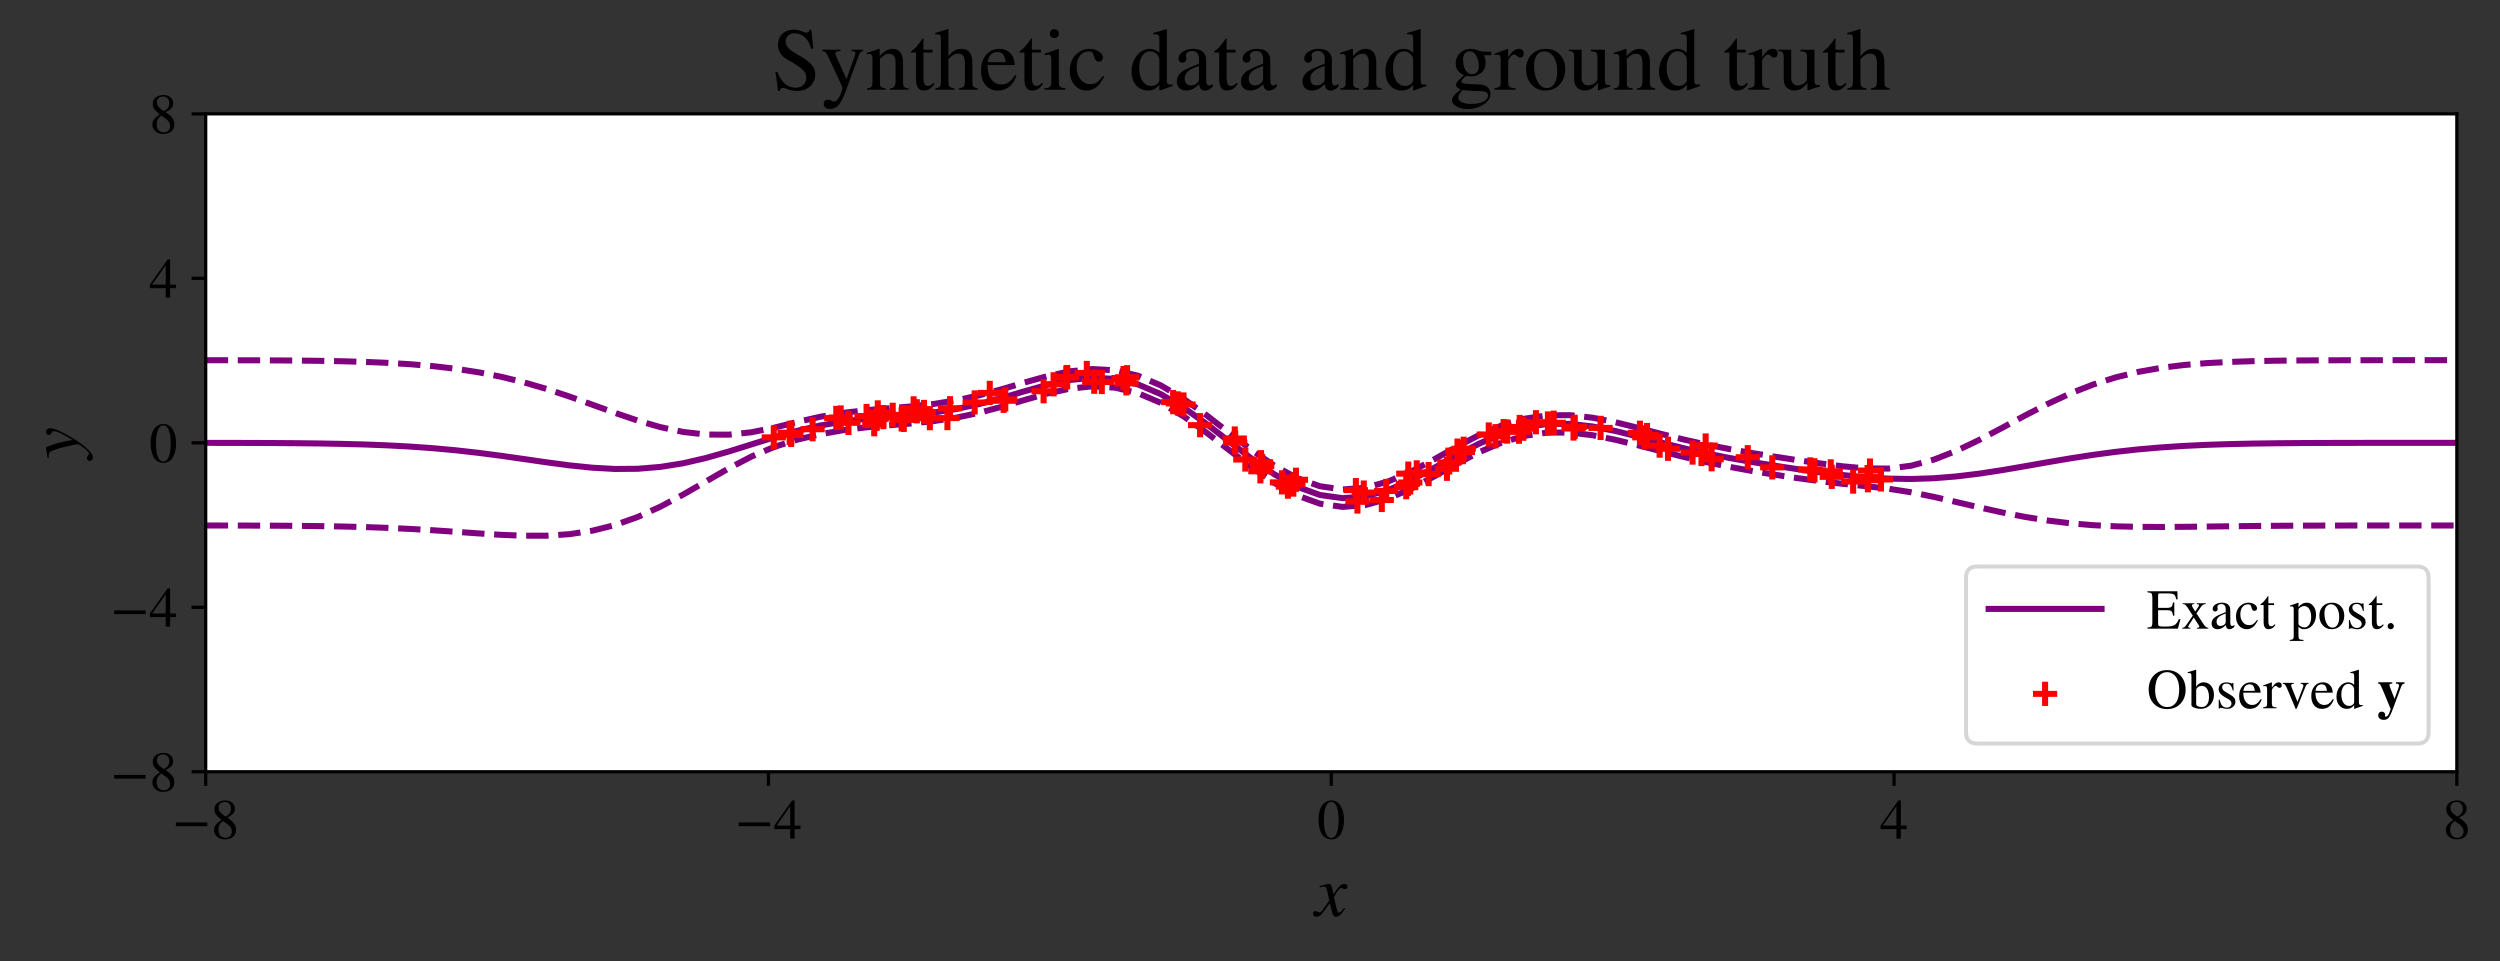 <?xml version="1.0" encoding="utf-8" standalone="no"?>
<!DOCTYPE svg PUBLIC "-//W3C//DTD SVG 1.1//EN"
  "http://www.w3.org/Graphics/SVG/1.1/DTD/svg11.dtd">
<!-- Created with matplotlib (https://matplotlib.org/) -->
<svg height="238.305pt" version="1.1" viewBox="0 0 619.69 238.305" width="619.69pt" xmlns="http://www.w3.org/2000/svg" xmlns:xlink="http://www.w3.org/1999/xlink">
 <rect x="0" y="0" width="619.69" height="238.305" fill="#333333" stroke="none"/>
 <defs>
  <style type="text/css">
*{stroke-linecap:butt;stroke-linejoin:round;}
  </style>
 </defs>
 <g id="figure_1">
  <g id="patch_1">
   <path d="M 0 238.305 
L 619.69 238.305 
L 619.69 0 
L 0 0 
z
" style="fill:none;"/>
  </g>
  <g id="axes_1">
   <g id="patch_2">
    <path d="M 50.99 191.305 
L 608.99 191.305 
L 608.99 28.225 
L 50.99 28.225 
z
" style="fill:#ffffff;"/>
   </g>
   <g id="matplotlib.axis_1">
    <g id="xtick_1">
     <g id="line2d_1">
      <defs>
       <path d="M 0 0 
L 0 3.5 
" id="mf3ac7c9569" style="stroke:#000000;stroke-width:0.8;"/>
      </defs>
      <g>
       <use style="stroke:#000000;stroke-width:0.8;" x="50.99" xlink:href="#mf3ac7c9569" y="191.305"/>
      </g>
     </g>
     <g id="text_1">
      <!-- −8 -->
      <defs>
       <path d="M 62.094 22 
L 6.406 22 
L 6.406 28.594 
L 62.094 28.594 
z
" id="STIXGeneral-Regular-8722"/>
       <path d="M 44.5 15.5 
Q 44.5 7.797 39.141 3.188 
Q 33.797 -1.406 24.797 -1.406 
Q 16.406 -1.406 11 3.188 
Q 5.594 7.797 5.594 14.906 
Q 5.594 20.203 8.188 23.953 
Q 10.797 27.703 18.594 33.203 
Q 11.094 39.406 8.641 43.203 
Q 6.203 47 6.203 52 
Q 6.203 59.094 11.641 63.344 
Q 17.094 67.594 25.594 67.594 
Q 32.906 67.594 37.656 63.438 
Q 42.406 59.297 42.406 53.297 
Q 42.406 47.797 39.547 44.5 
Q 36.703 41.203 29 37.094 
Q 38 31.094 41.25 26.391 
Q 44.5 21.703 44.5 15.5 
z
M 35.5 53.297 
Q 35.5 58.5 32.594 61.641 
Q 29.703 64.797 24.594 64.797 
Q 19.5 64.797 16.547 62.141 
Q 13.594 59.5 13.594 54.891 
Q 13.594 50.297 16.547 46.547 
Q 19.5 42.797 26.094 38.906 
Q 31.203 41.906 33.344 45.25 
Q 35.5 48.594 35.5 53.297 
z
M 27.094 27.203 
L 21.203 31.203 
Q 16.797 27.594 15 24.141 
Q 13.203 20.703 13.203 15.797 
Q 13.203 9 16.641 5.203 
Q 20.094 1.406 25.906 1.406 
Q 30.797 1.406 33.844 4.453 
Q 36.906 7.5 36.906 12.406 
Q 36.906 16.906 34.594 20.297 
Q 32.297 23.703 27.094 27.203 
z
" id="STIXGeneral-Regular-56"/>
      </defs>
      <g transform="translate(42.695 207.867)scale(0.14 -0.14)">
       <use xlink:href="#STIXGeneral-Regular-8722"/>
       <use x="68.5" xlink:href="#STIXGeneral-Regular-56"/>
      </g>
     </g>
    </g>
    <g id="xtick_2">
     <g id="line2d_2">
      <g>
       <use style="stroke:#000000;stroke-width:0.8;" x="190.49" xlink:href="#mf3ac7c9569" y="191.305"/>
      </g>
     </g>
     <g id="text_2">
      <!-- −4 -->
      <defs>
       <path d="M 47.297 16.703 
L 37 16.703 
L 37 0 
L 29.203 0 
L 29.203 16.703 
L 1.203 16.703 
L 1.203 23.094 
L 32.594 67.594 
L 37 67.594 
L 37 23.094 
L 47.297 23.094 
z
M 29.203 23.094 
L 29.203 57.406 
L 5.203 23.094 
z
" id="STIXGeneral-Regular-52"/>
      </defs>
      <g transform="translate(182.195 207.867)scale(0.14 -0.14)">
       <use xlink:href="#STIXGeneral-Regular-8722"/>
       <use x="68.5" xlink:href="#STIXGeneral-Regular-52"/>
      </g>
     </g>
    </g>
    <g id="xtick_3">
     <g id="line2d_3">
      <g>
       <use style="stroke:#000000;stroke-width:0.8;" x="329.99" xlink:href="#mf3ac7c9569" y="191.305"/>
      </g>
     </g>
     <g id="text_3">
      <!-- 0 -->
      <defs>
       <path d="M 47.594 33 
Q 47.594 26.297 46.297 20.344 
Q 45 14.406 42.453 9.406 
Q 39.906 4.406 35.406 1.5 
Q 30.906 -1.406 25 -1.406 
Q 18.906 -1.406 14.297 1.688 
Q 9.703 4.797 7.203 10 
Q 4.703 15.203 3.547 21.094 
Q 2.406 27 2.406 33.594 
Q 2.406 42.906 4.703 50.344 
Q 7 57.797 12.344 62.688 
Q 17.703 67.594 25.406 67.594 
Q 35.203 67.594 41.391 58 
Q 47.594 48.406 47.594 33 
z
M 38 32.5 
Q 38 48.297 34.641 56.641 
Q 31.297 65 24.797 65 
Q 18.594 65 15.297 56.594 
Q 12 48.203 12 32.906 
Q 12 17.5 15.297 9.344 
Q 18.594 1.203 25 1.203 
Q 31.297 1.203 34.641 9.344 
Q 38 17.5 38 32.5 
z
" id="STIXGeneral-Regular-48"/>
      </defs>
      <g transform="translate(326.49 207.867)scale(0.14 -0.14)">
       <use xlink:href="#STIXGeneral-Regular-48"/>
      </g>
     </g>
    </g>
    <g id="xtick_4">
     <g id="line2d_4">
      <g>
       <use style="stroke:#000000;stroke-width:0.8;" x="469.49" xlink:href="#mf3ac7c9569" y="191.305"/>
      </g>
     </g>
     <g id="text_4">
      <!-- 4 -->
      <g transform="translate(465.99 207.867)scale(0.14 -0.14)">
       <use xlink:href="#STIXGeneral-Regular-52"/>
      </g>
     </g>
    </g>
    <g id="xtick_5">
     <g id="line2d_5">
      <g>
       <use style="stroke:#000000;stroke-width:0.8;" x="608.99" xlink:href="#mf3ac7c9569" y="191.305"/>
      </g>
     </g>
     <g id="text_5">
      <!-- 8 -->
      <g transform="translate(605.49 207.867)scale(0.14 -0.14)">
       <use xlink:href="#STIXGeneral-Regular-56"/>
      </g>
     </g>
    </g>
    <g id="text_6">
     <!-- $x$ -->
     <defs>
      <path d="M 24.297 35.5 
L 25.5 29.797 
Q 30.797 37.906 34.047 41 
Q 37.297 44.094 40.594 44.094 
Q 42.406 44.094 43.547 43.047 
Q 44.703 42 44.703 40.391 
Q 44.703 38.797 43.75 37.797 
Q 42.797 36.797 41.297 36.797 
Q 40.406 36.797 38.906 37.641 
Q 37.406 38.5 36.094 38.5 
Q 33.203 38.5 26.297 26.406 
Q 26.297 25.094 27.094 21.906 
L 30.297 8.5 
Q 31.297 4.406 33.297 4.406 
Q 34.906 4.406 38 8.406 
Q 38.297 8.797 38.688 9.344 
Q 39.094 9.906 39.391 10.344 
Q 39.703 10.797 40.094 11.203 
L 41.594 10.297 
Q 37.297 3.594 34.797 1.25 
Q 32.297 -1.094 29.406 -1.094 
Q 27 -1.094 25.703 0.406 
Q 24.406 1.906 23.5 5.703 
L 20.594 17.594 
L 11.797 5.703 
Q 8.703 1.5 6.75 0.203 
Q 4.797 -1.094 2.297 -1.094 
Q 0 -1.094 -1.344 0 
Q -2.703 1.094 -2.703 3.094 
Q -2.703 4.594 -1.75 5.641 
Q -0.797 6.703 0.703 6.703 
Q 1.906 6.703 3.906 5.594 
Q 5.406 4.703 6.5 4.703 
Q 8.203 4.703 11.594 9.594 
L 19.797 21.203 
L 17 33.594 
Q 16 38 15.141 39.203 
Q 14.297 40.406 12.406 40.406 
Q 11.203 40.406 8.5 39.703 
L 6.703 39.203 
L 6.406 40.797 
L 7.5 41.203 
Q 15.5 44.094 19.203 44.094 
Q 21.094 44.094 22.188 42.297 
Q 23.297 40.5 24.297 35.5 
z
" id="STIXGeneral-Italic-120"/>
     </defs>
     <g transform="translate(325.94 227.199)scale(0.18 -0.18)">
      <use transform="translate(0 0.906)" xlink:href="#STIXGeneral-Italic-120"/>
     </g>
    </g>
   </g>
   <g id="matplotlib.axis_2">
    <g id="ytick_1">
     <g id="line2d_6">
      <defs>
       <path d="M 0 0 
L -3.5 0 
" id="m9f4ea9c069" style="stroke:#000000;stroke-width:0.8;"/>
      </defs>
      <g>
       <use style="stroke:#000000;stroke-width:0.8;" x="50.99" xlink:href="#m9f4ea9c069" y="191.305"/>
      </g>
     </g>
     <g id="text_7">
      <!-- −8 -->
      <g transform="translate(27.4 196.086)scale(0.14 -0.14)">
       <use xlink:href="#STIXGeneral-Regular-8722"/>
       <use x="68.5" xlink:href="#STIXGeneral-Regular-56"/>
      </g>
     </g>
    </g>
    <g id="ytick_2">
     <g id="line2d_7">
      <g>
       <use style="stroke:#000000;stroke-width:0.8;" x="50.99" xlink:href="#m9f4ea9c069" y="150.535"/>
      </g>
     </g>
     <g id="text_8">
      <!-- −4 -->
      <g transform="translate(27.4 155.316)scale(0.14 -0.14)">
       <use xlink:href="#STIXGeneral-Regular-8722"/>
       <use x="68.5" xlink:href="#STIXGeneral-Regular-52"/>
      </g>
     </g>
    </g>
    <g id="ytick_3">
     <g id="line2d_8">
      <g>
       <use style="stroke:#000000;stroke-width:0.8;" x="50.99" xlink:href="#m9f4ea9c069" y="109.765"/>
      </g>
     </g>
     <g id="text_9">
      <!-- 0 -->
      <g transform="translate(36.99 114.546)scale(0.14 -0.14)">
       <use xlink:href="#STIXGeneral-Regular-48"/>
      </g>
     </g>
    </g>
    <g id="ytick_4">
     <g id="line2d_9">
      <g>
       <use style="stroke:#000000;stroke-width:0.8;" x="50.99" xlink:href="#m9f4ea9c069" y="68.995"/>
      </g>
     </g>
     <g id="text_10">
      <!-- 4 -->
      <g transform="translate(36.99 73.776)scale(0.14 -0.14)">
       <use xlink:href="#STIXGeneral-Regular-52"/>
      </g>
     </g>
    </g>
    <g id="ytick_5">
     <g id="line2d_10">
      <g>
       <use style="stroke:#000000;stroke-width:0.8;" x="50.99" xlink:href="#m9f4ea9c069" y="28.225"/>
      </g>
     </g>
     <g id="text_11">
      <!-- 8 -->
      <g transform="translate(36.99 33.006)scale(0.14 -0.14)">
       <use xlink:href="#STIXGeneral-Regular-56"/>
      </g>
     </g>
    </g>
    <g id="text_12">
     <!-- $y$ -->
     <defs>
      <path d="M 24.297 18.594 
L 26.406 7.594 
Q 33.094 18.594 35.844 24.344 
Q 38.594 30.094 38.594 33.297 
Q 38.594 34.906 36 36.5 
Q 33.406 38.203 33.406 40.406 
Q 33.406 42 34.547 43.047 
Q 35.703 44.094 37.406 44.094 
Q 39.594 44.094 41.094 42.5 
Q 42.594 40.906 42.594 38.594 
Q 42.594 29.906 29.5 8.094 
Q 21.703 -4.797 14.344 -12.688 
Q 7 -20.594 2.703 -20.594 
Q 0.406 -20.594 -1 -19.391 
Q -2.406 -18.203 -2.406 -16.297 
Q -2.406 -14.594 -1.25 -13.438 
Q -0.094 -12.297 1.5 -12.297 
Q 3.406 -12.297 4.906 -13.688 
Q 6.406 -15.094 7.594 -15.094 
Q 9.406 -15.094 12.406 -11.797 
Q 13.703 -10.5 16.25 -7.141 
Q 18.797 -3.797 19.5 -2.703 
Q 20.5 -0.703 20.5 0.797 
Q 20.5 3.797 17.391 16.344 
Q 14.297 28.906 12.297 34 
Q 10.906 37.703 9.25 39.047 
Q 7.594 40.406 4.594 40.406 
Q 3 40.406 1.5 40 
L 1.5 41.703 
Q 3.703 42.094 4.703 42.297 
Q 8.797 43.094 15.406 44.094 
L 15.797 44.094 
Q 16.906 44.094 19.953 34.797 
Q 23 25.5 24.297 18.594 
z
" id="STIXGeneral-Italic-121"/>
     </defs>
     <g transform="translate(19.493 113.815)rotate(-90)scale(0.18 -0.18)">
      <use transform="translate(0 0.906)" xlink:href="#STIXGeneral-Italic-121"/>
     </g>
    </g>
   </g>
   <g id="line2d_11">
    <path clip-path="url(#pdb542b30b4)" d="M 50.99 130.261 
L 56.626 130.269 
L 62.263 130.283 
L 67.899 130.307 
L 73.535 130.347 
L 79.172 130.41 
L 84.808 130.507 
L 90.445 130.649 
L 96.081 130.847 
L 101.717 131.111 
L 107.354 131.44 
L 112.99 131.821 
L 118.626 132.219 
L 124.263 132.574 
L 129.899 132.798 
L 135.535 132.782 
L 141.172 132.405 
L 146.808 131.554 
L 152.445 130.145 
L 158.081 128.143 
L 163.717 125.584 
L 169.354 122.585 
L 174.99 119.337 
L 180.626 116.099 
L 186.263 113.168 
L 191.899 110.79 
L 197.535 109 
L 203.172 107.663 
L 208.808 106.669 
L 214.445 105.959 
L 220.081 105.444 
L 225.717 104.981 
L 231.354 104.394 
L 236.99 103.536 
L 242.626 102.337 
L 248.263 100.831 
L 253.899 99.163 
L 259.535 97.569 
L 265.172 96.339 
L 270.808 95.767 
L 276.445 96.093 
L 282.081 97.454 
L 287.717 99.86 
L 293.354 103.183 
L 298.99 107.182 
L 304.626 111.525 
L 310.263 115.833 
L 315.899 119.717 
L 321.535 122.816 
L 327.172 124.849 
L 332.808 125.648 
L 338.445 125.193 
L 344.081 123.611 
L 349.717 121.156 
L 355.354 118.168 
L 360.99 115.023 
L 366.626 112.091 
L 372.263 109.688 
L 377.899 108.033 
L 383.535 107.223 
L 389.172 107.222 
L 394.808 107.888 
L 400.445 109.016 
L 406.081 110.396 
L 411.717 111.851 
L 417.354 113.258 
L 422.99 114.551 
L 428.626 115.707 
L 434.263 116.736 
L 439.899 117.664 
L 445.535 118.511 
L 451.172 119.273 
L 456.808 119.926 
L 462.445 120.499 
L 468.081 121.137 
L 473.717 122.021 
L 479.354 123.162 
L 484.99 124.452 
L 490.626 125.77 
L 496.263 127.018 
L 501.899 128.119 
L 507.535 129.023 
L 513.172 129.709 
L 518.808 130.18 
L 524.445 130.462 
L 530.081 130.594 
L 535.717 130.622 
L 541.354 130.586 
L 546.99 130.52 
L 552.626 130.45 
L 558.263 130.387 
L 563.899 130.339 
L 569.535 130.304 
L 575.172 130.282 
L 580.808 130.268 
L 586.445 130.26 
L 592.081 130.256 
L 597.717 130.254 
L 603.354 130.253 
L 608.99 130.252 
" style="fill:none;stroke:#800080;stroke-dasharray:5.55,2.4;stroke-dashoffset:0;stroke-width:1.5;"/>
   </g>
   <g id="line2d_12">
    <path clip-path="url(#pdb542b30b4)" d="M 50.99 109.774 
L 56.626 109.783 
L 62.263 109.797 
L 67.899 109.821 
L 73.535 109.861 
L 79.172 109.926 
L 84.808 110.026 
L 90.445 110.177 
L 96.081 110.394 
L 101.717 110.696 
L 107.354 111.1 
L 112.99 111.618 
L 118.626 112.252 
L 124.263 112.987 
L 129.899 113.791 
L 135.535 114.605 
L 141.172 115.351 
L 146.808 115.931 
L 152.445 116.244 
L 158.081 116.199 
L 163.717 115.733 
L 169.354 114.829 
L 174.99 113.526 
L 180.626 111.922 
L 186.263 110.159 
L 191.899 108.402 
L 197.535 106.81 
L 203.172 105.498 
L 208.808 104.516 
L 214.445 103.83 
L 220.081 103.334 
L 225.717 102.87 
L 231.354 102.267 
L 236.99 101.39 
L 242.626 100.176 
L 248.263 98.663 
L 253.899 96.997 
L 259.535 95.411 
L 265.172 94.19 
L 270.808 93.622 
L 276.445 93.943 
L 282.081 95.294 
L 287.717 97.691 
L 293.354 101.014 
L 298.99 105.023 
L 304.626 109.382 
L 310.263 113.699 
L 315.899 117.579 
L 321.535 120.666 
L 327.172 122.687 
L 332.808 123.488 
L 338.445 123.046 
L 344.081 121.483 
L 349.717 119.04 
L 355.354 116.053 
L 360.99 112.906 
L 366.626 109.973 
L 372.263 107.57 
L 377.899 105.911 
L 383.535 105.088 
L 389.172 105.068 
L 394.808 105.718 
L 400.445 106.843 
L 406.081 108.231 
L 411.717 109.696 
L 417.354 111.101 
L 422.99 112.376 
L 428.626 113.506 
L 434.263 114.513 
L 439.899 115.431 
L 445.535 116.283 
L 451.172 117.069 
L 456.808 117.758 
L 462.445 118.302 
L 468.081 118.642 
L 473.717 118.731 
L 479.354 118.546 
L 484.99 118.091 
L 490.626 117.402 
L 496.263 116.539 
L 501.899 115.573 
L 507.535 114.579 
L 513.172 113.622 
L 518.808 112.752 
L 524.445 112.002 
L 530.081 111.384 
L 535.717 110.898 
L 541.354 110.531 
L 546.99 110.265 
L 552.626 110.08 
L 558.263 109.957 
L 563.899 109.877 
L 569.535 109.828 
L 575.172 109.799 
L 580.808 109.783 
L 586.445 109.774 
L 592.081 109.769 
L 597.717 109.767 
L 603.354 109.766 
L 608.99 109.766 
" style="fill:none;stroke:#800080;stroke-linecap:square;stroke-width:1.5;"/>
   </g>
   <g id="line2d_13">
    <path clip-path="url(#pdb542b30b4)" d="M 50.99 89.288 
L 56.626 89.296 
L 62.263 89.31 
L 67.899 89.335 
L 73.535 89.376 
L 79.172 89.442 
L 84.808 89.546 
L 90.445 89.704 
L 96.081 89.94 
L 101.717 90.281 
L 107.354 90.76 
L 112.99 91.415 
L 118.626 92.284 
L 124.263 93.401 
L 129.899 94.784 
L 135.535 96.429 
L 141.172 98.296 
L 146.808 100.307 
L 152.445 102.343 
L 158.081 104.255 
L 163.717 105.881 
L 169.354 107.073 
L 174.99 107.716 
L 180.626 107.744 
L 186.263 107.149 
L 191.899 106.015 
L 197.535 104.62 
L 203.172 103.334 
L 208.808 102.363 
L 214.445 101.702 
L 220.081 101.225 
L 225.717 100.759 
L 231.354 100.141 
L 236.99 99.244 
L 242.626 98.015 
L 248.263 96.496 
L 253.899 94.831 
L 259.535 93.253 
L 265.172 92.041 
L 270.808 91.477 
L 276.445 91.794 
L 282.081 93.134 
L 287.717 95.522 
L 293.354 98.845 
L 298.99 102.865 
L 304.626 107.238 
L 310.263 111.565 
L 315.899 115.441 
L 321.535 118.515 
L 327.172 120.526 
L 332.808 121.327 
L 338.445 120.9 
L 344.081 119.354 
L 349.717 116.923 
L 355.354 113.939 
L 360.99 110.789 
L 366.626 107.855 
L 372.263 105.452 
L 377.899 103.789 
L 383.535 102.953 
L 389.172 102.913 
L 394.808 103.547 
L 400.445 104.669 
L 406.081 106.066 
L 411.717 107.54 
L 417.354 108.944 
L 422.99 110.201 
L 428.626 111.305 
L 434.263 112.289 
L 439.899 113.197 
L 445.535 114.055 
L 451.172 114.865 
L 456.808 115.591 
L 462.445 116.105 
L 468.081 116.147 
L 473.717 115.442 
L 479.354 113.929 
L 484.99 111.73 
L 490.626 109.034 
L 496.263 106.06 
L 501.899 103.028 
L 507.535 100.135 
L 513.172 97.535 
L 518.808 95.325 
L 524.445 93.541 
L 530.081 92.173 
L 535.717 91.174 
L 541.354 90.476 
L 546.99 90.01 
L 552.626 89.711 
L 558.263 89.526 
L 563.899 89.416 
L 569.535 89.353 
L 575.172 89.317 
L 580.808 89.298 
L 586.445 89.288 
L 592.081 89.283 
L 597.717 89.28 
L 603.354 89.279 
L 608.99 89.279 
" style="fill:none;stroke:#800080;stroke-dasharray:5.55,2.4;stroke-dashoffset:0;stroke-width:1.5;"/>
   </g>
   <g id="patch_3">
    <path d="M 50.99 191.305 
L 50.99 28.225 
" style="fill:none;stroke:#000000;stroke-linecap:square;stroke-linejoin:miter;stroke-width:0.8;"/>
   </g>
   <g id="patch_4">
    <path d="M 608.99 191.305 
L 608.99 28.225 
" style="fill:none;stroke:#000000;stroke-linecap:square;stroke-linejoin:miter;stroke-width:0.8;"/>
   </g>
   <g id="patch_5">
    <path d="M 50.99 191.305 
L 608.99 191.305 
" style="fill:none;stroke:#000000;stroke-linecap:square;stroke-linejoin:miter;stroke-width:0.8;"/>
   </g>
   <g id="patch_6">
    <path d="M 50.99 28.225 
L 608.99 28.225 
" style="fill:none;stroke:#000000;stroke-linecap:square;stroke-linejoin:miter;stroke-width:0.8;"/>
   </g>
   <g id="PathCollection_1">
    <defs>
     <path d="M -3 0 
L 3 0 
M 0 3 
L 0 -3 
" id="m7e3ed8fdac" style="stroke:#ff0000;stroke-width:1.5;"/>
    </defs>
    <g clip-path="url(#pdb542b30b4)">
     <use style="fill:#ff0000;stroke:#ff0000;stroke-width:1.5;" x="343.609" xlink:href="#m7e3ed8fdac" y="121.7"/>
     <use style="fill:#ff0000;stroke:#ff0000;stroke-width:1.5;" x="390.028" xlink:href="#m7e3ed8fdac" y="106.215"/>
     <use style="fill:#ff0000;stroke:#ff0000;stroke-width:1.5;" x="358.661" xlink:href="#m7e3ed8fdac" y="116.195"/>
     <use style="fill:#ff0000;stroke:#ff0000;stroke-width:1.5;" x="342.512" xlink:href="#m7e3ed8fdac" y="123.935"/>
     <use style="fill:#ff0000;stroke:#ff0000;stroke-width:1.5;" x="308.69" xlink:href="#m7e3ed8fdac" y="113.895"/>
     <use style="fill:#ff0000;stroke:#ff0000;stroke-width:1.5;" x="370.694" xlink:href="#m7e3ed8fdac" y="108.125"/>
     <use style="fill:#ff0000;stroke:#ff0000;stroke-width:1.5;" x="312.577" xlink:href="#m7e3ed8fdac" y="114.583"/>
     <use style="fill:#ff0000;stroke:#ff0000;stroke-width:1.5;" x="439.295" xlink:href="#m7e3ed8fdac" y="115.846"/>
     <use style="fill:#ff0000;stroke:#ff0000;stroke-width:1.5;" x="459.352" xlink:href="#m7e3ed8fdac" y="119.375"/>
     <use style="fill:#ff0000;stroke:#ff0000;stroke-width:1.5;" x="297.47" xlink:href="#m7e3ed8fdac" y="105.383"/>
     <use style="fill:#ff0000;stroke:#ff0000;stroke-width:1.5;" x="411.381" xlink:href="#m7e3ed8fdac" y="110.467"/>
     <use style="fill:#ff0000;stroke:#ff0000;stroke-width:1.5;" x="338.052" xlink:href="#m7e3ed8fdac" y="122.098"/>
     <use style="fill:#ff0000;stroke:#ff0000;stroke-width:1.5;" x="348.974" xlink:href="#m7e3ed8fdac" y="119.94"/>
     <use style="fill:#ff0000;stroke:#ff0000;stroke-width:1.5;" x="448.731" xlink:href="#m7e3ed8fdac" y="116.355"/>
     <use style="fill:#ff0000;stroke:#ff0000;stroke-width:1.5;" x="210.309" xlink:href="#m7e3ed8fdac" y="104.82"/>
     <use style="fill:#ff0000;stroke:#ff0000;stroke-width:1.5;" x="214.799" xlink:href="#m7e3ed8fdac" y="103.115"/>
     <use style="fill:#ff0000;stroke:#ff0000;stroke-width:1.5;" x="196.131" xlink:href="#m7e3ed8fdac" y="107.299"/>
     <use style="fill:#ff0000;stroke:#ff0000;stroke-width:1.5;" x="422.791" xlink:href="#m7e3ed8fdac" y="110.437"/>
     <use style="fill:#ff0000;stroke:#ff0000;stroke-width:1.5;" x="407.596" xlink:href="#m7e3ed8fdac" y="108.411"/>
     <use style="fill:#ff0000;stroke:#ff0000;stroke-width:1.5;" x="433.223" xlink:href="#m7e3ed8fdac" y="113.335"/>
     <use style="fill:#ff0000;stroke:#ff0000;stroke-width:1.5;" x="463.525" xlink:href="#m7e3ed8fdac" y="116.644"/>
     <use style="fill:#ff0000;stroke:#ff0000;stroke-width:1.5;" x="413.455" xlink:href="#m7e3ed8fdac" y="111.244"/>
     <use style="fill:#ff0000;stroke:#ff0000;stroke-width:1.5;" x="319.243" xlink:href="#m7e3ed8fdac" y="120.621"/>
     <use style="fill:#ff0000;stroke:#ff0000;stroke-width:1.5;" x="408.258" xlink:href="#m7e3ed8fdac" y="107.832"/>
     <use style="fill:#ff0000;stroke:#ff0000;stroke-width:1.5;" x="223.489" xlink:href="#m7e3ed8fdac" y="103.956"/>
     <use style="fill:#ff0000;stroke:#ff0000;stroke-width:1.5;" x="369.028" xlink:href="#m7e3ed8fdac" y="107.699"/>
     <use style="fill:#ff0000;stroke:#ff0000;stroke-width:1.5;" x="230.486" xlink:href="#m7e3ed8fdac" y="103.659"/>
     <use style="fill:#ff0000;stroke:#ff0000;stroke-width:1.5;" x="454.053" xlink:href="#m7e3ed8fdac" y="118.198"/>
     <use style="fill:#ff0000;stroke:#ff0000;stroke-width:1.5;" x="336.086" xlink:href="#m7e3ed8fdac" y="121.493"/>
     <use style="fill:#ff0000;stroke:#ff0000;stroke-width:1.5;" x="306.181" xlink:href="#m7e3ed8fdac" y="109.697"/>
     <use style="fill:#ff0000;stroke:#ff0000;stroke-width:1.5;" x="264.301" xlink:href="#m7e3ed8fdac" y="93.609"/>
     <use style="fill:#ff0000;stroke:#ff0000;stroke-width:1.5;" x="406.501" xlink:href="#m7e3ed8fdac" y="107.271"/>
     <use style="fill:#ff0000;stroke:#ff0000;stroke-width:1.5;" x="317.756" xlink:href="#m7e3ed8fdac" y="119.572"/>
     <use style="fill:#ff0000;stroke:#ff0000;stroke-width:1.5;" x="349.083" xlink:href="#m7e3ed8fdac" y="117.404"/>
     <use style="fill:#ff0000;stroke:#ff0000;stroke-width:1.5;" x="195.732" xlink:href="#m7e3ed8fdac" y="107.284"/>
     <use style="fill:#ff0000;stroke:#ff0000;stroke-width:1.5;" x="362.81" xlink:href="#m7e3ed8fdac" y="111.234"/>
     <use style="fill:#ff0000;stroke:#ff0000;stroke-width:1.5;" x="361.265" xlink:href="#m7e3ed8fdac" y="111.702"/>
     <use style="fill:#ff0000;stroke:#ff0000;stroke-width:1.5;" x="362.615" xlink:href="#m7e3ed8fdac" y="112.061"/>
     <use style="fill:#ff0000;stroke:#ff0000;stroke-width:1.5;" x="453.796" xlink:href="#m7e3ed8fdac" y="116.835"/>
     <use style="fill:#ff0000;stroke:#ff0000;stroke-width:1.5;" x="380.718" xlink:href="#m7e3ed8fdac" y="104.662"/>
     <use style="fill:#ff0000;stroke:#ff0000;stroke-width:1.5;" x="290.793" xlink:href="#m7e3ed8fdac" y="99.678"/>
     <use style="fill:#ff0000;stroke:#ff0000;stroke-width:1.5;" x="312.422" xlink:href="#m7e3ed8fdac" y="116.82"/>
     <use style="fill:#ff0000;stroke:#ff0000;stroke-width:1.5;" x="385.129" xlink:href="#m7e3ed8fdac" y="104.786"/>
     <use style="fill:#ff0000;stroke:#ff0000;stroke-width:1.5;" x="207.293" xlink:href="#m7e3ed8fdac" y="103.611"/>
     <use style="fill:#ff0000;stroke:#ff0000;stroke-width:1.5;" x="376.518" xlink:href="#m7e3ed8fdac" y="107.003"/>
     <use style="fill:#ff0000;stroke:#ff0000;stroke-width:1.5;" x="377.598" xlink:href="#m7e3ed8fdac" y="106.268"/>
     <use style="fill:#ff0000;stroke:#ff0000;stroke-width:1.5;" x="249.187" xlink:href="#m7e3ed8fdac" y="99.011"/>
     <use style="fill:#ff0000;stroke:#ff0000;stroke-width:1.5;" x="226.46" xlink:href="#m7e3ed8fdac" y="101.228"/>
     <use style="fill:#ff0000;stroke:#ff0000;stroke-width:1.5;" x="278.495" xlink:href="#m7e3ed8fdac" y="93.711"/>
     <use style="fill:#ff0000;stroke:#ff0000;stroke-width:1.5;" x="291.965" xlink:href="#m7e3ed8fdac" y="99.996"/>
     <use style="fill:#ff0000;stroke:#ff0000;stroke-width:1.5;" x="349.575" xlink:href="#m7e3ed8fdac" y="119.596"/>
     <use style="fill:#ff0000;stroke:#ff0000;stroke-width:1.5;" x="312.86" xlink:href="#m7e3ed8fdac" y="115.509"/>
     <use style="fill:#ff0000;stroke:#ff0000;stroke-width:1.5;" x="466.246" xlink:href="#m7e3ed8fdac" y="118.842"/>
     <use style="fill:#ff0000;stroke:#ff0000;stroke-width:1.5;" x="218.961" xlink:href="#m7e3ed8fdac" y="103.391"/>
     <use style="fill:#ff0000;stroke:#ff0000;stroke-width:1.5;" x="248.767" xlink:href="#m7e3ed8fdac" y="99.338"/>
     <use style="fill:#ff0000;stroke:#ff0000;stroke-width:1.5;" x="235.495" xlink:href="#m7e3ed8fdac" y="101.188"/>
     <use style="fill:#ff0000;stroke:#ff0000;stroke-width:1.5;" x="372.707" xlink:href="#m7e3ed8fdac" y="106.87"/>
     <use style="fill:#ff0000;stroke:#ff0000;stroke-width:1.5;" x="261.158" xlink:href="#m7e3ed8fdac" y="95.254"/>
     <use style="fill:#ff0000;stroke:#ff0000;stroke-width:1.5;" x="320.591" xlink:href="#m7e3ed8fdac" y="120.111"/>
     <use style="fill:#ff0000;stroke:#ff0000;stroke-width:1.5;" x="258.685" xlink:href="#m7e3ed8fdac" y="96.978"/>
     <use style="fill:#ff0000;stroke:#ff0000;stroke-width:1.5;" x="234.843" xlink:href="#m7e3ed8fdac" y="103.628"/>
     <use style="fill:#ff0000;stroke:#ff0000;stroke-width:1.5;" x="221.285" xlink:href="#m7e3ed8fdac" y="102.831"/>
     <use style="fill:#ff0000;stroke:#ff0000;stroke-width:1.5;" x="373.606" xlink:href="#m7e3ed8fdac" y="106.954"/>
     <use style="fill:#ff0000;stroke:#ff0000;stroke-width:1.5;" x="229.043" xlink:href="#m7e3ed8fdac" y="102.118"/>
     <use style="fill:#ff0000;stroke:#ff0000;stroke-width:1.5;" x="245.336" xlink:href="#m7e3ed8fdac" y="97.387"/>
     <use style="fill:#ff0000;stroke:#ff0000;stroke-width:1.5;" x="293.364" xlink:href="#m7e3ed8fdac" y="100.269"/>
     <use style="fill:#ff0000;stroke:#ff0000;stroke-width:1.5;" x="419.547" xlink:href="#m7e3ed8fdac" y="112.173"/>
     <use style="fill:#ff0000;stroke:#ff0000;stroke-width:1.5;" x="217.581" xlink:href="#m7e3ed8fdac" y="102.228"/>
     <use style="fill:#ff0000;stroke:#ff0000;stroke-width:1.5;" x="424.277" xlink:href="#m7e3ed8fdac" y="113.833"/>
     <use style="fill:#ff0000;stroke:#ff0000;stroke-width:1.5;" x="217.301" xlink:href="#m7e3ed8fdac" y="103.813"/>
     <use style="fill:#ff0000;stroke:#ff0000;stroke-width:1.5;" x="462.922" xlink:href="#m7e3ed8fdac" y="118.263"/>
     <use style="fill:#ff0000;stroke:#ff0000;stroke-width:1.5;" x="321.244" xlink:href="#m7e3ed8fdac" y="118.92"/>
     <use style="fill:#ff0000;stroke:#ff0000;stroke-width:1.5;" x="463.006" xlink:href="#m7e3ed8fdac" y="119.045"/>
     <use style="fill:#ff0000;stroke:#ff0000;stroke-width:1.5;" x="359.242" xlink:href="#m7e3ed8fdac" y="114.625"/>
     <use style="fill:#ff0000;stroke:#ff0000;stroke-width:1.5;" x="396.745" xlink:href="#m7e3ed8fdac" y="106.063"/>
     <use style="fill:#ff0000;stroke:#ff0000;stroke-width:1.5;" x="201.423" xlink:href="#m7e3ed8fdac" y="106.39"/>
     <use style="fill:#ff0000;stroke:#ff0000;stroke-width:1.5;" x="269.393" xlink:href="#m7e3ed8fdac" y="92.446"/>
     <use style="fill:#ff0000;stroke:#ff0000;stroke-width:1.5;" x="224.025" xlink:href="#m7e3ed8fdac" y="104.071"/>
     <use style="fill:#ff0000;stroke:#ff0000;stroke-width:1.5;" x="273.113" xlink:href="#m7e3ed8fdac" y="94.674"/>
     <use style="fill:#ff0000;stroke:#ff0000;stroke-width:1.5;" x="223.615" xlink:href="#m7e3ed8fdac" y="103.505"/>
     <use style="fill:#ff0000;stroke:#ff0000;stroke-width:1.5;" x="279.207" xlink:href="#m7e3ed8fdac" y="95.031"/>
     <use style="fill:#ff0000;stroke:#ff0000;stroke-width:1.5;" x="306.069" xlink:href="#m7e3ed8fdac" y="108.689"/>
     <use style="fill:#ff0000;stroke:#ff0000;stroke-width:1.5;" x="208.387" xlink:href="#m7e3ed8fdac" y="103.482"/>
     <use style="fill:#ff0000;stroke:#ff0000;stroke-width:1.5;" x="383.69" xlink:href="#m7e3ed8fdac" y="104.98"/>
     <use style="fill:#ff0000;stroke:#ff0000;stroke-width:1.5;" x="348.572" xlink:href="#m7e3ed8fdac" y="120.753"/>
     <use style="fill:#ff0000;stroke:#ff0000;stroke-width:1.5;" x="264.534" xlink:href="#m7e3ed8fdac" y="93.462"/>
     <use style="fill:#ff0000;stroke:#ff0000;stroke-width:1.5;" x="336.476" xlink:href="#m7e3ed8fdac" y="124.303"/>
     <use style="fill:#ff0000;stroke:#ff0000;stroke-width:1.5;" x="216.699" xlink:href="#m7e3ed8fdac" y="105.161"/>
     <use style="fill:#ff0000;stroke:#ff0000;stroke-width:1.5;" x="351.179" xlink:href="#m7e3ed8fdac" y="117.095"/>
     <use style="fill:#ff0000;stroke:#ff0000;stroke-width:1.5;" x="449.764" xlink:href="#m7e3ed8fdac" y="116.584"/>
     <use style="fill:#ff0000;stroke:#ff0000;stroke-width:1.5;" x="279.371" xlink:href="#m7e3ed8fdac" y="93.506"/>
     <use style="fill:#ff0000;stroke:#ff0000;stroke-width:1.5;" x="376.697" xlink:href="#m7e3ed8fdac" y="105.841"/>
     <use style="fill:#ff0000;stroke:#ff0000;stroke-width:1.5;" x="227.262" xlink:href="#m7e3ed8fdac" y="101.952"/>
     <use style="fill:#ff0000;stroke:#ff0000;stroke-width:1.5;" x="390.345" xlink:href="#m7e3ed8fdac" y="105.796"/>
     <use style="fill:#ff0000;stroke:#ff0000;stroke-width:1.5;" x="271.234" xlink:href="#m7e3ed8fdac" y="94.611"/>
     <use style="fill:#ff0000;stroke:#ff0000;stroke-width:1.5;" x="241.6" xlink:href="#m7e3ed8fdac" y="99.761"/>
     <use style="fill:#ff0000;stroke:#ff0000;stroke-width:1.5;" x="354.127" xlink:href="#m7e3ed8fdac" y="117.513"/>
     <use style="fill:#ff0000;stroke:#ff0000;stroke-width:1.5;" x="196.1" xlink:href="#m7e3ed8fdac" y="107.8"/>
     <use style="fill:#ff0000;stroke:#ff0000;stroke-width:1.5;" x="421.764" xlink:href="#m7e3ed8fdac" y="112.544"/>
     <use style="fill:#ff0000;stroke:#ff0000;stroke-width:1.5;" x="191.8" xlink:href="#m7e3ed8fdac" y="108.418"/>
    </g>
   </g>
   <g id="text_13">
    <!-- Synthetic data and ground truth -->
    <defs>
     <path d="M 46.906 46.297 
L 44.406 46.297 
Q 42.703 52.5 40.297 55.703 
Q 34.203 63.5 25.797 63.5 
Q 21.203 63.5 18.453 60.844 
Q 15.703 58.203 15.703 54 
Q 15.703 52 16.703 50.094 
Q 17.703 48.203 18.844 46.844 
Q 20 45.5 22.891 43.5 
Q 25.797 41.5 27.594 40.453 
Q 29.406 39.406 33.594 36.906 
Q 41.703 32.203 45.391 27.547 
Q 49.094 22.906 49.094 17.297 
Q 49.094 9 43.297 3.797 
Q 37.5 -1.406 28.703 -1.406 
Q 22.203 -1.406 16.906 0.906 
Q 14.297 2 12.203 2 
Q 11 2 10.203 1.094 
Q 9.406 0.203 9.406 -1.297 
L 7.203 -1.297 
L 4.297 19.906 
L 6.5 19.906 
Q 13.203 2.203 27.094 2.203 
Q 32.406 2.203 35.703 5.344 
Q 39 8.5 39 13.406 
Q 39 18.094 36.094 21.297 
Q 31.297 26.5 19.297 32.906 
Q 7.094 39.406 7.094 50.094 
Q 7.094 58.094 12 62.844 
Q 16.906 67.594 24.5 67.594 
Q 29.797 67.594 35 65.406 
Q 37.703 64.203 39.406 64.203 
Q 42 64.203 42.594 67.594 
L 44.703 67.594 
z
" id="STIXGeneral-Regular-83"/>
     <path d="M 47.5 45 
L 47.5 43.5 
Q 45.703 43.297 44.594 42.188 
Q 43.5 41.094 42.5 38.406 
L 27.5 -2.5 
Q 23.594 -13.094 19.641 -17.438 
Q 15.703 -21.797 10 -21.797 
Q 6.797 -21.797 4.891 -20.141 
Q 3 -18.5 3 -16 
Q 3 -14.094 4.25 -12.75 
Q 5.5 -11.406 7.297 -11.406 
Q 10.203 -11.406 12.5 -12.703 
Q 13.797 -13.406 15.094 -13.406 
Q 17.203 -13.406 20.094 -9 
Q 21.5 -7 22.797 -3.297 
Q 24.094 0.406 24.094 1.797 
Q 24.094 3.094 19.906 11.906 
L 6.703 40.094 
Q 5.406 43 1.406 43.594 
L 1.406 45 
L 21.906 45 
L 21.906 43.5 
Q 18.703 43.406 17.453 42.797 
Q 16.203 42.203 16.203 40.797 
Q 16.203 39.703 17.5 36.703 
L 28.703 11.703 
L 38.406 39.297 
Q 38.797 40.203 38.797 41.094 
Q 38.797 43.5 34.203 43.5 
L 34.203 45 
z
" id="STIXGeneral-Regular-121"/>
     <path d="M 48.5 0 
L 27.703 0 
L 27.797 1.5 
Q 31.5 1.797 32.75 3.641 
Q 34 5.5 34 10.5 
L 34 30.406 
Q 34 40.5 26.703 40.5 
Q 24.203 40.5 22 39.297 
Q 19.797 38.094 16.406 34.797 
L 16.406 7.203 
Q 16.406 4.203 17.75 3 
Q 19.094 1.797 22.906 1.5 
L 22.906 0 
L 1.797 0 
L 1.797 1.5 
Q 5.594 1.797 6.797 3.344 
Q 8 4.906 8 9.406 
L 8 33.703 
Q 8 37.406 7.297 38.797 
Q 6.594 40.203 4.5 40.203 
Q 2.5 40.203 1.594 39.797 
L 1.594 41.5 
Q 8.594 43.5 15.297 46 
L 16.094 45.703 
L 16.094 37.906 
L 16.203 37.906 
Q 23.297 46 30.594 46 
Q 36.297 46 39.344 42 
Q 42.406 38 42.406 30.594 
L 42.406 8.5 
Q 42.406 4.5 43.594 3.203 
Q 44.797 1.906 48.5 1.5 
z
" id="STIXGeneral-Regular-110"/>
     <path d="M 26.594 7.703 
L 27.906 6.594 
Q 23.094 -1 15.797 -1 
Q 7 -1 7 11.703 
L 7 41.797 
L 1.703 41.797 
Q 1.297 42.094 1.297 42.5 
Q 1.297 43.297 3 44.406 
Q 6.797 46.594 12.703 55.094 
Q 12.906 55.406 13.656 56.344 
Q 14.406 57.297 14.703 57.906 
Q 15.406 57.906 15.406 56.594 
L 15.406 45 
L 25.5 45 
L 25.5 41.797 
L 15.406 41.797 
L 15.406 13.203 
Q 15.406 8.406 16.594 6.297 
Q 17.797 4.203 20.594 4.203 
Q 23.594 4.203 26.594 7.703 
z
" id="STIXGeneral-Regular-116"/>
     <path d="M 48.703 0 
L 27.5 0 
L 27.5 1.5 
Q 31.906 2 33.094 3.5 
Q 34.297 5 34.297 10.203 
L 34.297 30 
Q 34.297 40.594 26.906 40.594 
Q 23.906 40.594 21.406 39.188 
Q 18.906 37.797 15.703 34.297 
L 15.703 10.203 
Q 15.703 5 16.891 3.5 
Q 18.094 2 22.5 1.5 
L 22.5 0 
L 0.906 0 
L 0.906 1.5 
Q 5.203 2.094 6.25 3.5 
Q 7.297 4.906 7.297 10.203 
L 7.297 57.297 
Q 7.297 60.5 6.344 61.453 
Q 5.406 62.406 2.203 62.406 
Q 1.297 62.406 1 62.297 
L 1 63.906 
L 3.703 64.703 
Q 11.406 67 15.203 68.297 
L 15.703 68 
L 15.703 37.594 
Q 19.203 42.094 22.594 44.047 
Q 26 46 30.406 46 
Q 42.703 46 42.703 30.094 
L 42.703 10.203 
Q 42.703 5 43.641 3.641 
Q 44.594 2.297 48.703 1.5 
z
" id="STIXGeneral-Regular-104"/>
     <path d="M 40.797 16.406 
L 42.406 15.703 
Q 36.406 -1 21.5 -1 
Q 12.703 -1 7.594 5.141 
Q 2.5 11.297 2.5 21.703 
Q 2.5 32.406 8.203 39.203 
Q 13.906 46 23.203 46 
Q 32.203 46 37.094 39.094 
Q 40 35.094 40.5 27.703 
L 9.703 27.703 
Q 10.094 21.406 10.938 18.094 
Q 11.797 14.797 14.297 11.406 
Q 18.5 5.906 25.406 5.906 
Q 30.297 5.906 33.641 8.297 
Q 37 10.703 40.797 16.406 
z
M 9.906 30.906 
L 30.297 30.906 
Q 29.406 37.203 27.344 39.797 
Q 25.297 42.406 20.5 42.406 
Q 16.297 42.406 13.5 39.453 
Q 10.703 36.5 9.906 30.906 
z
" id="STIXGeneral-Regular-101"/>
     <path d="M 18 63.203 
Q 18 61 16.5 59.547 
Q 15 58.094 12.797 58.094 
Q 10.703 58.094 9.25 59.547 
Q 7.797 61 7.797 63.203 
Q 7.797 65.297 9.297 66.797 
Q 10.797 68.297 12.906 68.297 
Q 15.094 68.297 16.547 66.797 
Q 18 65.297 18 63.203 
z
M 25.297 0 
L 1.594 0 
L 1.594 1.5 
Q 6.797 1.797 8.141 3.297 
Q 9.5 4.797 9.5 10.406 
L 9.5 33.094 
Q 9.5 36.594 8.797 38 
Q 8.094 39.406 6.203 39.406 
Q 3.797 39.406 2 38.906 
L 2 40.5 
L 17.5 46 
L 17.906 45.594 
L 17.906 10.5 
Q 17.906 4.906 19.156 3.406 
Q 20.406 1.906 25.297 1.5 
z
" id="STIXGeneral-Regular-105"/>
     <path d="M 39.797 15.594 
L 41.203 14.703 
Q 36.906 6.297 33 3.203 
Q 27.906 -1 21.5 -1 
Q 13.203 -1 7.844 5.25 
Q 2.5 11.5 2.5 21.203 
Q 2.5 33.906 10.906 40.906 
Q 17.094 46 24.406 46 
Q 30.703 46 35.25 42.953 
Q 39.797 39.906 39.797 35.703 
Q 39.797 34 38.391 32.75 
Q 37 31.5 35.094 31.5 
Q 31.594 31.5 30.297 36.094 
L 29.703 38.297 
Q 28.906 41.094 27.703 42.094 
Q 26.5 43.094 23.797 43.094 
Q 17.703 43.094 13.953 38.297 
Q 10.203 33.5 10.203 25.703 
Q 10.203 17.094 14.5 11.641 
Q 18.797 6.203 25.703 6.203 
Q 30 6.203 33.094 8.25 
Q 36.203 10.297 39.797 15.594 
z
" id="STIXGeneral-Regular-99"/>
     <path id="STIXGeneral-Regular-32"/>
     <path d="M 49.094 4.203 
L 34.406 -1 
L 34 -0.703 
L 34 5.703 
Q 29.203 -1 21.203 -1 
Q 12.906 -1 7.797 4.953 
Q 2.703 10.906 2.703 20.5 
Q 2.703 31.094 8.797 38.547 
Q 14.906 46 23.5 46 
Q 28.906 46 34 41.703 
L 34 57.297 
Q 34 60.406 33.094 61.406 
Q 32.203 62.406 29.406 62.406 
Q 28 62.406 27.203 62.297 
L 27.203 63.906 
Q 36.297 66.297 41.906 68.297 
L 42.406 68.094 
L 42.406 11.406 
Q 42.406 7.906 43.25 6.797 
Q 44.094 5.703 46.797 5.703 
Q 47.406 5.703 49.094 5.797 
z
M 34 10.203 
L 34 33.203 
Q 34 37.203 30.953 40.203 
Q 27.906 43.203 23.797 43.203 
Q 18.094 43.203 14.688 38.094 
Q 11.297 33 11.297 24.5 
Q 11.297 15.297 15.047 9.75 
Q 18.797 4.203 25.094 4.203 
Q 29.797 4.203 32.5 7.406 
Q 34 9.094 34 10.203 
z
" id="STIXGeneral-Regular-100"/>
     <path d="M 44.203 6.594 
L 44.203 3.797 
Q 40.406 -1 35.203 -1 
Q 29.5 -1 28.797 6.297 
L 28.703 6.297 
Q 22.297 -1 14.203 -1 
Q 9.5 -1 6.594 1.75 
Q 3.703 4.5 3.703 9.406 
Q 3.703 16.406 10.703 21.094 
Q 15.5 24.297 28.703 29.203 
L 28.703 34.594 
Q 28.703 39.094 26.547 41.344 
Q 24.406 43.594 20.906 43.594 
Q 17.906 43.594 15.906 42.141 
Q 13.906 40.703 13.906 38.703 
Q 13.906 37.797 14.203 36.688 
Q 14.5 35.594 14.5 34.5 
Q 14.5 33 13.141 31.703 
Q 11.797 30.406 9.906 30.406 
Q 8.203 30.406 6.891 31.703 
Q 5.594 33 5.594 35 
Q 5.594 39.797 10.703 43 
Q 15.406 46 22.203 46 
Q 30.297 46 34 41.5 
Q 35.797 39.406 36.297 37.25 
Q 36.797 35.094 36.797 30.406 
L 36.797 11.297 
Q 36.797 4.703 39.906 4.703 
Q 41.906 4.703 44.203 6.594 
z
M 28.703 12.703 
L 28.703 26.797 
Q 19.5 23.594 15.906 20.203 
Q 12.5 17.094 12.5 12.5 
Q 12.5 8.703 14.391 6.75 
Q 16.297 4.797 19.406 4.797 
Q 22.703 4.797 25.203 6.406 
Q 27.297 7.906 28 9.203 
Q 28.703 10.5 28.703 12.703 
z
" id="STIXGeneral-Regular-97"/>
     <path d="M 47 38.797 
L 38.703 38.797 
Q 40.594 34.5 40.594 30.406 
Q 40.594 22.703 35.391 18.797 
Q 30.203 14.906 25 14.906 
Q 23.906 14.906 21.203 15.203 
L 19.297 15.406 
Q 17.297 14.797 15.297 12.688 
Q 13.297 10.594 13.297 9.094 
Q 13.297 6.797 21.094 6.406 
L 34 5.797 
Q 39.5 5.594 42.797 2.688 
Q 46.094 -0.203 46.094 -4.906 
Q 46.094 -10.703 40.094 -15.406 
Q 31.797 -21.797 20.094 -21.797 
Q 12.906 -21.797 7.844 -18.938 
Q 2.797 -16.094 2.797 -12.094 
Q 2.797 -9.297 5 -6.547 
Q 7.203 -3.797 12.594 0.094 
Q 9.406 1.594 8.344 2.688 
Q 7.297 3.797 7.297 5.406 
Q 7.297 8.297 11.906 12.297 
Q 14.203 14.297 16.203 16.297 
Q 11.203 18.797 9.047 21.891 
Q 6.906 25 6.906 29.703 
Q 6.906 36.5 11.75 41.25 
Q 16.594 46 23.594 46 
Q 27.594 46 31.594 44.5 
L 33.797 43.703 
Q 36.703 42.703 39.297 42.703 
L 47 42.703 
z
M 15.203 33.797 
L 15.203 33.5 
Q 15.203 26.297 18.047 21.844 
Q 20.906 17.406 25.5 17.406 
Q 28.906 17.406 30.906 19.844 
Q 32.906 22.297 32.906 26.406 
Q 32.906 33 29.906 38.5 
Q 27.406 43.203 22.594 43.203 
Q 19.094 43.203 17.141 40.703 
Q 15.203 38.203 15.203 33.797 
z
M 43.297 -6.406 
Q 43.297 -3.594 40.547 -2.547 
Q 37.797 -1.5 30.906 -1.5 
Q 21 -1.5 14.703 -0.203 
Q 11.703 -3.797 10.75 -5.438 
Q 9.797 -7.094 9.797 -8.797 
Q 9.797 -12.094 13.75 -14.094 
Q 17.703 -16.094 24.297 -16.094 
Q 32.797 -16.094 38.047 -13.438 
Q 43.297 -10.797 43.297 -6.406 
z
" id="STIXGeneral-Regular-103"/>
     <path d="M 16 45.797 
L 16 36.594 
Q 19.797 42 22.344 44 
Q 24.906 46 28 46 
Q 30.594 46 32.047 44.594 
Q 33.5 43.203 33.5 40.703 
Q 33.5 38.594 32.453 37.391 
Q 31.406 36.203 29.594 36.203 
Q 27.703 36.203 25.594 38.203 
Q 24 39.703 23 39.703 
Q 20.906 39.703 18.453 36.797 
Q 16 33.906 16 31.5 
L 16 9 
Q 16 4.703 17.703 3.203 
Q 19.406 1.703 24.5 1.5 
L 24.5 0 
L 0.5 0 
L 0.5 1.5 
Q 5.297 2.406 6.438 3.5 
Q 7.594 4.594 7.594 8.406 
L 7.594 33.406 
Q 7.594 36.703 6.844 38.047 
Q 6.094 39.406 4.203 39.406 
Q 2.594 39.406 0.703 39 
L 0.703 40.594 
Q 7 42.594 15.5 46 
z
" id="STIXGeneral-Regular-114"/>
     <path d="M 47 23.094 
Q 47 12.594 40.75 5.797 
Q 34.5 -1 24.5 -1 
Q 15.297 -1 9.094 5.75 
Q 2.906 12.5 2.906 22.797 
Q 2.906 33.203 9.094 39.594 
Q 15.297 46 25.406 46 
Q 34.703 46 40.844 39.641 
Q 47 33.297 47 23.094 
z
M 38 20.406 
Q 38 31.797 33 38.203 
Q 29 43.203 23.5 43.203 
Q 18.297 43.203 15.094 38.953 
Q 11.906 34.703 11.906 27.297 
Q 11.906 14.5 17.203 6.797 
Q 20.594 1.797 26.203 1.797 
Q 31.703 1.797 34.844 6.75 
Q 38 11.703 38 20.406 
z
" id="STIXGeneral-Regular-111"/>
     <path d="M 48 5 
L 48 3.594 
Q 40.203 1.5 34.297 -0.906 
L 33.797 -0.594 
L 33.797 7.594 
L 33.594 7.594 
Q 27.297 -1 19.297 -1 
Q 13.594 -1 10.344 2.5 
Q 7.094 6 7.094 11.797 
L 7.094 36.906 
Q 7.094 40.594 5.797 42 
Q 4.5 43.406 0.906 43.594 
L 0.906 45 
L 15.5 45 
L 15.5 12.703 
Q 15.5 9.297 17.547 7.047 
Q 19.594 4.797 22.594 4.797 
Q 27.5 4.797 31 7.906 
Q 32.297 9.094 32.797 10.141 
Q 33.297 11.203 33.297 13.703 
L 33.297 36.797 
Q 33.297 40.703 31.891 41.844 
Q 30.5 43 25.906 43.297 
L 25.906 45 
L 41.703 45 
L 41.703 10.703 
Q 41.703 7.203 42.844 6.094 
Q 44 5 47.406 5 
z
" id="STIXGeneral-Regular-117"/>
    </defs>
    <g transform="translate(191.28 22.225)scale(0.22 -0.22)">
     <use xlink:href="#STIXGeneral-Regular-83"/>
     <use x="55.6" xlink:href="#STIXGeneral-Regular-121"/>
     <use x="105.6" xlink:href="#STIXGeneral-Regular-110"/>
     <use x="155.6" xlink:href="#STIXGeneral-Regular-116"/>
     <use x="183.4" xlink:href="#STIXGeneral-Regular-104"/>
     <use x="233.4" xlink:href="#STIXGeneral-Regular-101"/>
     <use x="277.8" xlink:href="#STIXGeneral-Regular-116"/>
     <use x="305.6" xlink:href="#STIXGeneral-Regular-105"/>
     <use x="333.4" xlink:href="#STIXGeneral-Regular-99"/>
     <use x="377.8" xlink:href="#STIXGeneral-Regular-32"/>
     <use x="402.8" xlink:href="#STIXGeneral-Regular-100"/>
     <use x="452.8" xlink:href="#STIXGeneral-Regular-97"/>
     <use x="497.2" xlink:href="#STIXGeneral-Regular-116"/>
     <use x="525" xlink:href="#STIXGeneral-Regular-97"/>
     <use x="569.4" xlink:href="#STIXGeneral-Regular-32"/>
     <use x="594.4" xlink:href="#STIXGeneral-Regular-97"/>
     <use x="638.8" xlink:href="#STIXGeneral-Regular-110"/>
     <use x="688.8" xlink:href="#STIXGeneral-Regular-100"/>
     <use x="738.8" xlink:href="#STIXGeneral-Regular-32"/>
     <use x="763.8" xlink:href="#STIXGeneral-Regular-103"/>
     <use x="813.8" xlink:href="#STIXGeneral-Regular-114"/>
     <use x="847.1" xlink:href="#STIXGeneral-Regular-111"/>
     <use x="897.1" xlink:href="#STIXGeneral-Regular-117"/>
     <use x="947.1" xlink:href="#STIXGeneral-Regular-110"/>
     <use x="997.1" xlink:href="#STIXGeneral-Regular-100"/>
     <use x="1047.1" xlink:href="#STIXGeneral-Regular-32"/>
     <use x="1072.1" xlink:href="#STIXGeneral-Regular-116"/>
     <use x="1099.9" xlink:href="#STIXGeneral-Regular-114"/>
     <use x="1133.2" xlink:href="#STIXGeneral-Regular-117"/>
     <use x="1183.2" xlink:href="#STIXGeneral-Regular-116"/>
     <use x="1211" xlink:href="#STIXGeneral-Regular-104"/>
    </g>
   </g>
   <g id="legend_1">
    <g id="patch_7">
     <path d="M 490.13 184.305 
L 599.19 184.305 
Q 601.99 184.305 601.99 181.505 
L 601.99 143.228 
Q 601.99 140.428 599.19 140.428 
L 490.13 140.428 
Q 487.33 140.428 487.33 143.228 
L 487.33 181.505 
Q 487.33 184.305 490.13 184.305 
z
" style="fill:#ffffff;opacity:0.8;stroke:#cccccc;stroke-linejoin:miter;"/>
    </g>
    <g id="line2d_14">
     <path d="M 492.93 150.928 
L 520.93 150.928 
" style="fill:none;stroke:#800080;stroke-linecap:square;stroke-width:1.5;"/>
    </g>
    <g id="line2d_15"/>
    <g id="text_14">
     <!-- Exact post. -->
     <defs>
      <path d="M 59.703 16.906 
L 55.094 0 
L 1.203 0 
L 1.203 1.906 
Q 6.906 2.297 8.406 3.938 
Q 9.906 5.594 9.906 11.406 
L 9.906 55 
Q 9.906 60.594 8.344 62.297 
Q 6.797 64 1.203 64.297 
L 1.203 66.203 
L 54.203 66.203 
L 54.594 51.906 
L 52.094 51.906 
Q 51 58.594 48.203 60.5 
Q 45.406 62.406 36.703 62.406 
L 23.594 62.406 
Q 21.406 62.406 20.75 61.75 
Q 20.094 61.094 20.094 58.797 
L 20.094 36.797 
L 35.203 36.797 
Q 41.5 36.797 43.547 38.594 
Q 45.594 40.406 46.5 46.406 
L 48.797 46.406 
L 48.797 23 
L 46.5 23 
Q 45.594 29.297 43.594 31 
Q 41.594 32.703 35.203 32.703 
L 20.094 32.703 
L 20.094 8.406 
Q 20.094 5.406 22.188 4.547 
Q 24.297 3.703 30.203 3.703 
L 33.797 3.703 
Q 44.5 3.703 49 6.297 
Q 53.5 8.906 56.906 16.906 
z
" id="STIXGeneral-Regular-69"/>
      <path d="M 47.906 0 
L 27.797 0 
L 27.797 1.5 
Q 30.297 1.703 31.047 2.141 
Q 31.797 2.594 31.797 3.906 
Q 31.797 4.797 31.203 5.703 
L 22.094 19.703 
L 14.203 7.406 
Q 12.203 4.297 12.203 3.297 
Q 12.203 1.5 16.203 1.5 
L 16.203 0 
L 1.703 0 
L 1.703 1.5 
Q 4.203 1.703 5.547 2.641 
Q 6.906 3.594 9 6.594 
L 20.406 23.094 
L 11 37.5 
Q 8.703 41 7.094 42.25 
Q 5.5 43.5 3.297 43.5 
L 2.406 43.5 
L 2.406 45 
L 23.094 45 
L 23.094 43.5 
Q 18.797 43.406 18.797 41.297 
Q 18.797 39.203 23.406 32.406 
Q 24.703 30.594 24.797 30.406 
Q 25.297 31.094 27.797 34.797 
Q 28.297 35.703 29 36.703 
Q 29.703 37.703 30.047 38.297 
Q 30.406 38.906 30.797 39.5 
Q 31.203 40.094 31.344 40.547 
Q 31.5 41 31.5 41.297 
Q 31.5 43.203 27.5 43.5 
L 27.5 45 
L 43.297 45 
L 43.297 43.5 
Q 38.203 43.297 35.203 39.094 
L 26.906 27.094 
L 39.703 7.5 
Q 43.594 1.5 47.906 1.5 
z
" id="STIXGeneral-Regular-120"/>
      <path d="M 15.906 45.797 
L 15.906 38.094 
Q 22.203 46 30.297 46 
Q 37.594 46 42.297 40 
Q 47 34 47 24.703 
Q 47 13.797 40.953 6.391 
Q 34.906 -1 26 -1 
Q 22.906 -1 20.75 -0.094 
Q 18.594 0.797 15.906 3.297 
L 15.906 -12.406 
Q 15.906 -17.094 17.5 -18.438 
Q 19.094 -19.797 24.703 -19.906 
L 24.703 -21.703 
L 0.5 -21.703 
L 0.5 -20 
Q 4.906 -19.594 6.203 -18.297 
Q 7.5 -17 7.5 -13.094 
L 7.5 33.703 
Q 7.5 37.203 6.703 38.297 
Q 5.906 39.406 3.406 39.406 
Q 1.797 39.406 0.906 39.297 
L 0.906 40.906 
Q 7.906 43 15.297 46 
z
M 15.906 33.406 
L 15.906 8.797 
Q 15.906 6.594 19.344 4.391 
Q 22.797 2.203 26.297 2.203 
Q 31.703 2.203 35.047 7.297 
Q 38.406 12.406 38.406 20.703 
Q 38.406 29.5 35.047 34.75 
Q 31.703 40 26.094 40 
Q 22.594 40 19.25 37.797 
Q 15.906 35.594 15.906 33.406 
z
" id="STIXGeneral-Regular-112"/>
      <path d="M 15.594 30.094 
L 26 23.797 
Q 31 20.797 32.891 18.188 
Q 34.797 15.594 34.797 11.5 
Q 34.797 6.5 30.641 2.75 
Q 26.5 -1 20.797 -1 
Q 16.094 -1 13.5 -0.094 
Q 10.797 0.797 8.906 0.797 
Q 7.203 0.797 6.5 -0.406 
L 5.203 -0.406 
L 5.203 15.297 
L 6.797 15.297 
Q 8.406 8 11.406 4.594 
Q 14.406 1.203 19.5 1.203 
Q 23.203 1.203 25.5 3.297 
Q 27.797 5.406 27.797 8.594 
Q 27.797 13.203 22.5 16.094 
L 17.094 19.094 
Q 5.094 25.797 5.094 33.594 
Q 5.094 39.406 8.844 42.656 
Q 12.594 45.906 18.906 45.906 
Q 23.297 45.906 25.594 44.797 
Q 27.406 44 28.406 44 
Q 29.094 44 30 45 
L 31.094 45 
L 31.594 31.406 
L 30.094 31.406 
Q 28.406 38.203 25.844 40.953 
Q 23.297 43.703 18.797 43.703 
Q 15.406 43.703 13.344 42 
Q 11.297 40.297 11.297 36.906 
Q 11.297 35.203 12.438 33.25 
Q 13.594 31.297 15.594 30.094 
z
" id="STIXGeneral-Regular-115"/>
      <path d="M 18.094 4.297 
Q 18.094 2.094 16.438 0.5 
Q 14.797 -1.094 12.5 -1.094 
Q 10.203 -1.094 8.594 0.5 
Q 7 2.094 7 4.391 
Q 7 6.703 8.641 8.344 
Q 10.297 10 12.594 10 
Q 14.797 10 16.438 8.297 
Q 18.094 6.594 18.094 4.297 
z
" id="STIXGeneral-Regular-46"/>
     </defs>
     <g transform="translate(532.13 155.828)scale(0.14 -0.14)">
      <use xlink:href="#STIXGeneral-Regular-69"/>
      <use x="61.1" xlink:href="#STIXGeneral-Regular-120"/>
      <use x="111.1" xlink:href="#STIXGeneral-Regular-97"/>
      <use x="155.5" xlink:href="#STIXGeneral-Regular-99"/>
      <use x="199.9" xlink:href="#STIXGeneral-Regular-116"/>
      <use x="227.7" xlink:href="#STIXGeneral-Regular-32"/>
      <use x="252.7" xlink:href="#STIXGeneral-Regular-112"/>
      <use x="302.7" xlink:href="#STIXGeneral-Regular-111"/>
      <use x="352.7" xlink:href="#STIXGeneral-Regular-115"/>
      <use x="391.6" xlink:href="#STIXGeneral-Regular-116"/>
      <use x="419.4" xlink:href="#STIXGeneral-Regular-46"/>
     </g>
    </g>
    <g id="PathCollection_2">
     <g>
      <use style="fill:#ff0000;stroke:#ff0000;stroke-width:1.5;" x="506.93" xlink:href="#m7e3ed8fdac" y="171.992"/>
     </g>
    </g>
    <g id="text_15">
     <!-- Observed $\mathbf{y}$ -->
     <defs>
      <path d="M 68.797 33.094 
Q 68.797 17.703 59.688 8.141 
Q 50.594 -1.406 36.094 -1.406 
Q 21.5 -1.406 12.453 8.188 
Q 3.406 17.797 3.406 33.406 
Q 3.406 48.594 12.453 58.094 
Q 21.5 67.594 36.094 67.594 
Q 50.703 67.594 59.75 57.844 
Q 68.797 48.094 68.797 33.094 
z
M 57.406 33.703 
Q 57.406 42.203 55 48.953 
Q 52.594 55.703 48.297 59.297 
Q 42.703 64 36 64 
Q 27.5 64 21.703 57.297 
Q 18.5 53.703 16.641 47.047 
Q 14.797 40.406 14.797 33.203 
Q 14.797 15 23.797 6.703 
Q 28.703 2.203 36.203 2.203 
Q 44 2.203 49.094 7 
Q 57.406 15 57.406 33.703 
z
" id="STIXGeneral-Regular-79"/>
      <path d="M 15.297 68.094 
L 15.297 37.594 
Q 16.906 41.406 20.547 43.703 
Q 24.203 46 28.797 46 
Q 36.703 46 41.75 39.703 
Q 46.797 33.406 46.797 24 
Q 46.797 13 40.094 6 
Q 33.406 -1 23.406 -1 
Q 17.297 -1 12.094 1.047 
Q 6.906 3.094 6.906 5.594 
L 6.906 56.594 
Q 6.906 60.297 6 61.344 
Q 5.094 62.406 2 62.406 
Q 1.297 62.406 0.297 62.203 
L 0.297 63.906 
L 3.297 64.797 
Q 13.5 67.906 14.797 68.297 
z
M 15.297 31.797 
L 15.297 7.406 
Q 15.297 5.094 18.141 3.641 
Q 21 2.203 25 2.203 
Q 30.906 2.203 34.297 6.5 
Q 38 11.094 38 19.703 
Q 38 29.5 34.094 35 
Q 30.797 39.703 25.203 39.703 
Q 21.203 39.703 18.25 37.344 
Q 15.297 35 15.297 31.797 
z
" id="STIXGeneral-Regular-98"/>
      <path d="M 47.703 45 
L 47.703 43.5 
Q 45.406 43.297 44.297 42 
Q 43.203 40.703 41.203 35.703 
L 28.406 3.594 
Q 26.406 -1.406 25.594 -1.406 
Q 24.797 -1.406 23.797 1.203 
Q 23.594 1.5 23.391 2.203 
Q 23.203 2.906 23 3.297 
L 11 32 
Q 7.797 39.594 6.297 41.438 
Q 4.797 43.297 1.906 43.5 
L 1.906 45 
L 21.5 45 
L 21.5 43.5 
Q 18.906 43.297 17.906 42.688 
Q 16.906 42.094 16.906 40.797 
Q 16.906 39.203 17.797 37 
L 28 11.406 
L 37.906 37.297 
Q 38.5 38.797 38.5 40.297 
Q 38.5 43.094 33.797 43.5 
L 33.797 45 
z
" id="STIXGeneral-Regular-118"/>
      <path d="M 48.203 46.094 
L 48.203 43.703 
Q 45.797 43.406 44.594 42.344 
Q 43.406 41.297 42.203 38.203 
L 27.406 -1.594 
Q 22.906 -13.703 19.703 -17.203 
Q 16.594 -20.5 11.297 -20.5 
Q 7 -20.5 4.297 -18.297 
Q 1.594 -16.094 1.594 -12.594 
Q 1.594 -9.703 3.297 -7.797 
Q 5 -5.906 7.797 -5.906 
Q 10.297 -5.906 12.047 -7.406 
Q 13.797 -8.906 13.797 -11.094 
Q 13.797 -11.5 13.594 -12.5 
L 13.5 -13.094 
Q 13.5 -13.797 14 -14.297 
Q 14.5 -14.797 15.203 -14.797 
Q 19 -14.797 21.797 -6.594 
L 23.594 -1.297 
L 11.703 27.703 
Q 6.797 39.797 5 42.297 
Q 4.203 43.297 1.594 43.703 
L 1.594 46.094 
L 26.5 46.094 
L 26.5 43.703 
L 24.906 43.594 
Q 21.297 43.297 21.297 41.094 
Q 21.297 40.406 23.297 35.297 
L 30.5 16.703 
L 37.297 35.5 
Q 38.406 38.703 38.406 40.406 
Q 38.406 42.203 37.297 42.891 
Q 36.203 43.594 33 43.703 
L 33 46.094 
z
" id="STIXGeneral-Bold-121"/>
     </defs>
     <g transform="translate(532.13 175.667)scale(0.14 -0.14)">
      <use transform="translate(0 0.703)" xlink:href="#STIXGeneral-Regular-79"/>
      <use transform="translate(72.2 0.703)" xlink:href="#STIXGeneral-Regular-98"/>
      <use transform="translate(122.2 0.703)" xlink:href="#STIXGeneral-Regular-115"/>
      <use transform="translate(161.1 0.703)" xlink:href="#STIXGeneral-Regular-101"/>
      <use transform="translate(205.5 0.703)" xlink:href="#STIXGeneral-Regular-114"/>
      <use transform="translate(238.8 0.703)" xlink:href="#STIXGeneral-Regular-118"/>
      <use transform="translate(288.8 0.703)" xlink:href="#STIXGeneral-Regular-101"/>
      <use transform="translate(333.2 0.703)" xlink:href="#STIXGeneral-Regular-100"/>
      <use transform="translate(383.2 0.703)" xlink:href="#STIXGeneral-Regular-32"/>
      <use transform="translate(408.2 0.703)" xlink:href="#STIXGeneral-Bold-121"/>
     </g>
    </g>
   </g>
  </g>
 </g>
 <defs>
  <clipPath id="pdb542b30b4">
   <rect height="163.08" width="558" x="50.99" y="28.225"/>
  </clipPath>
 </defs>
</svg>
